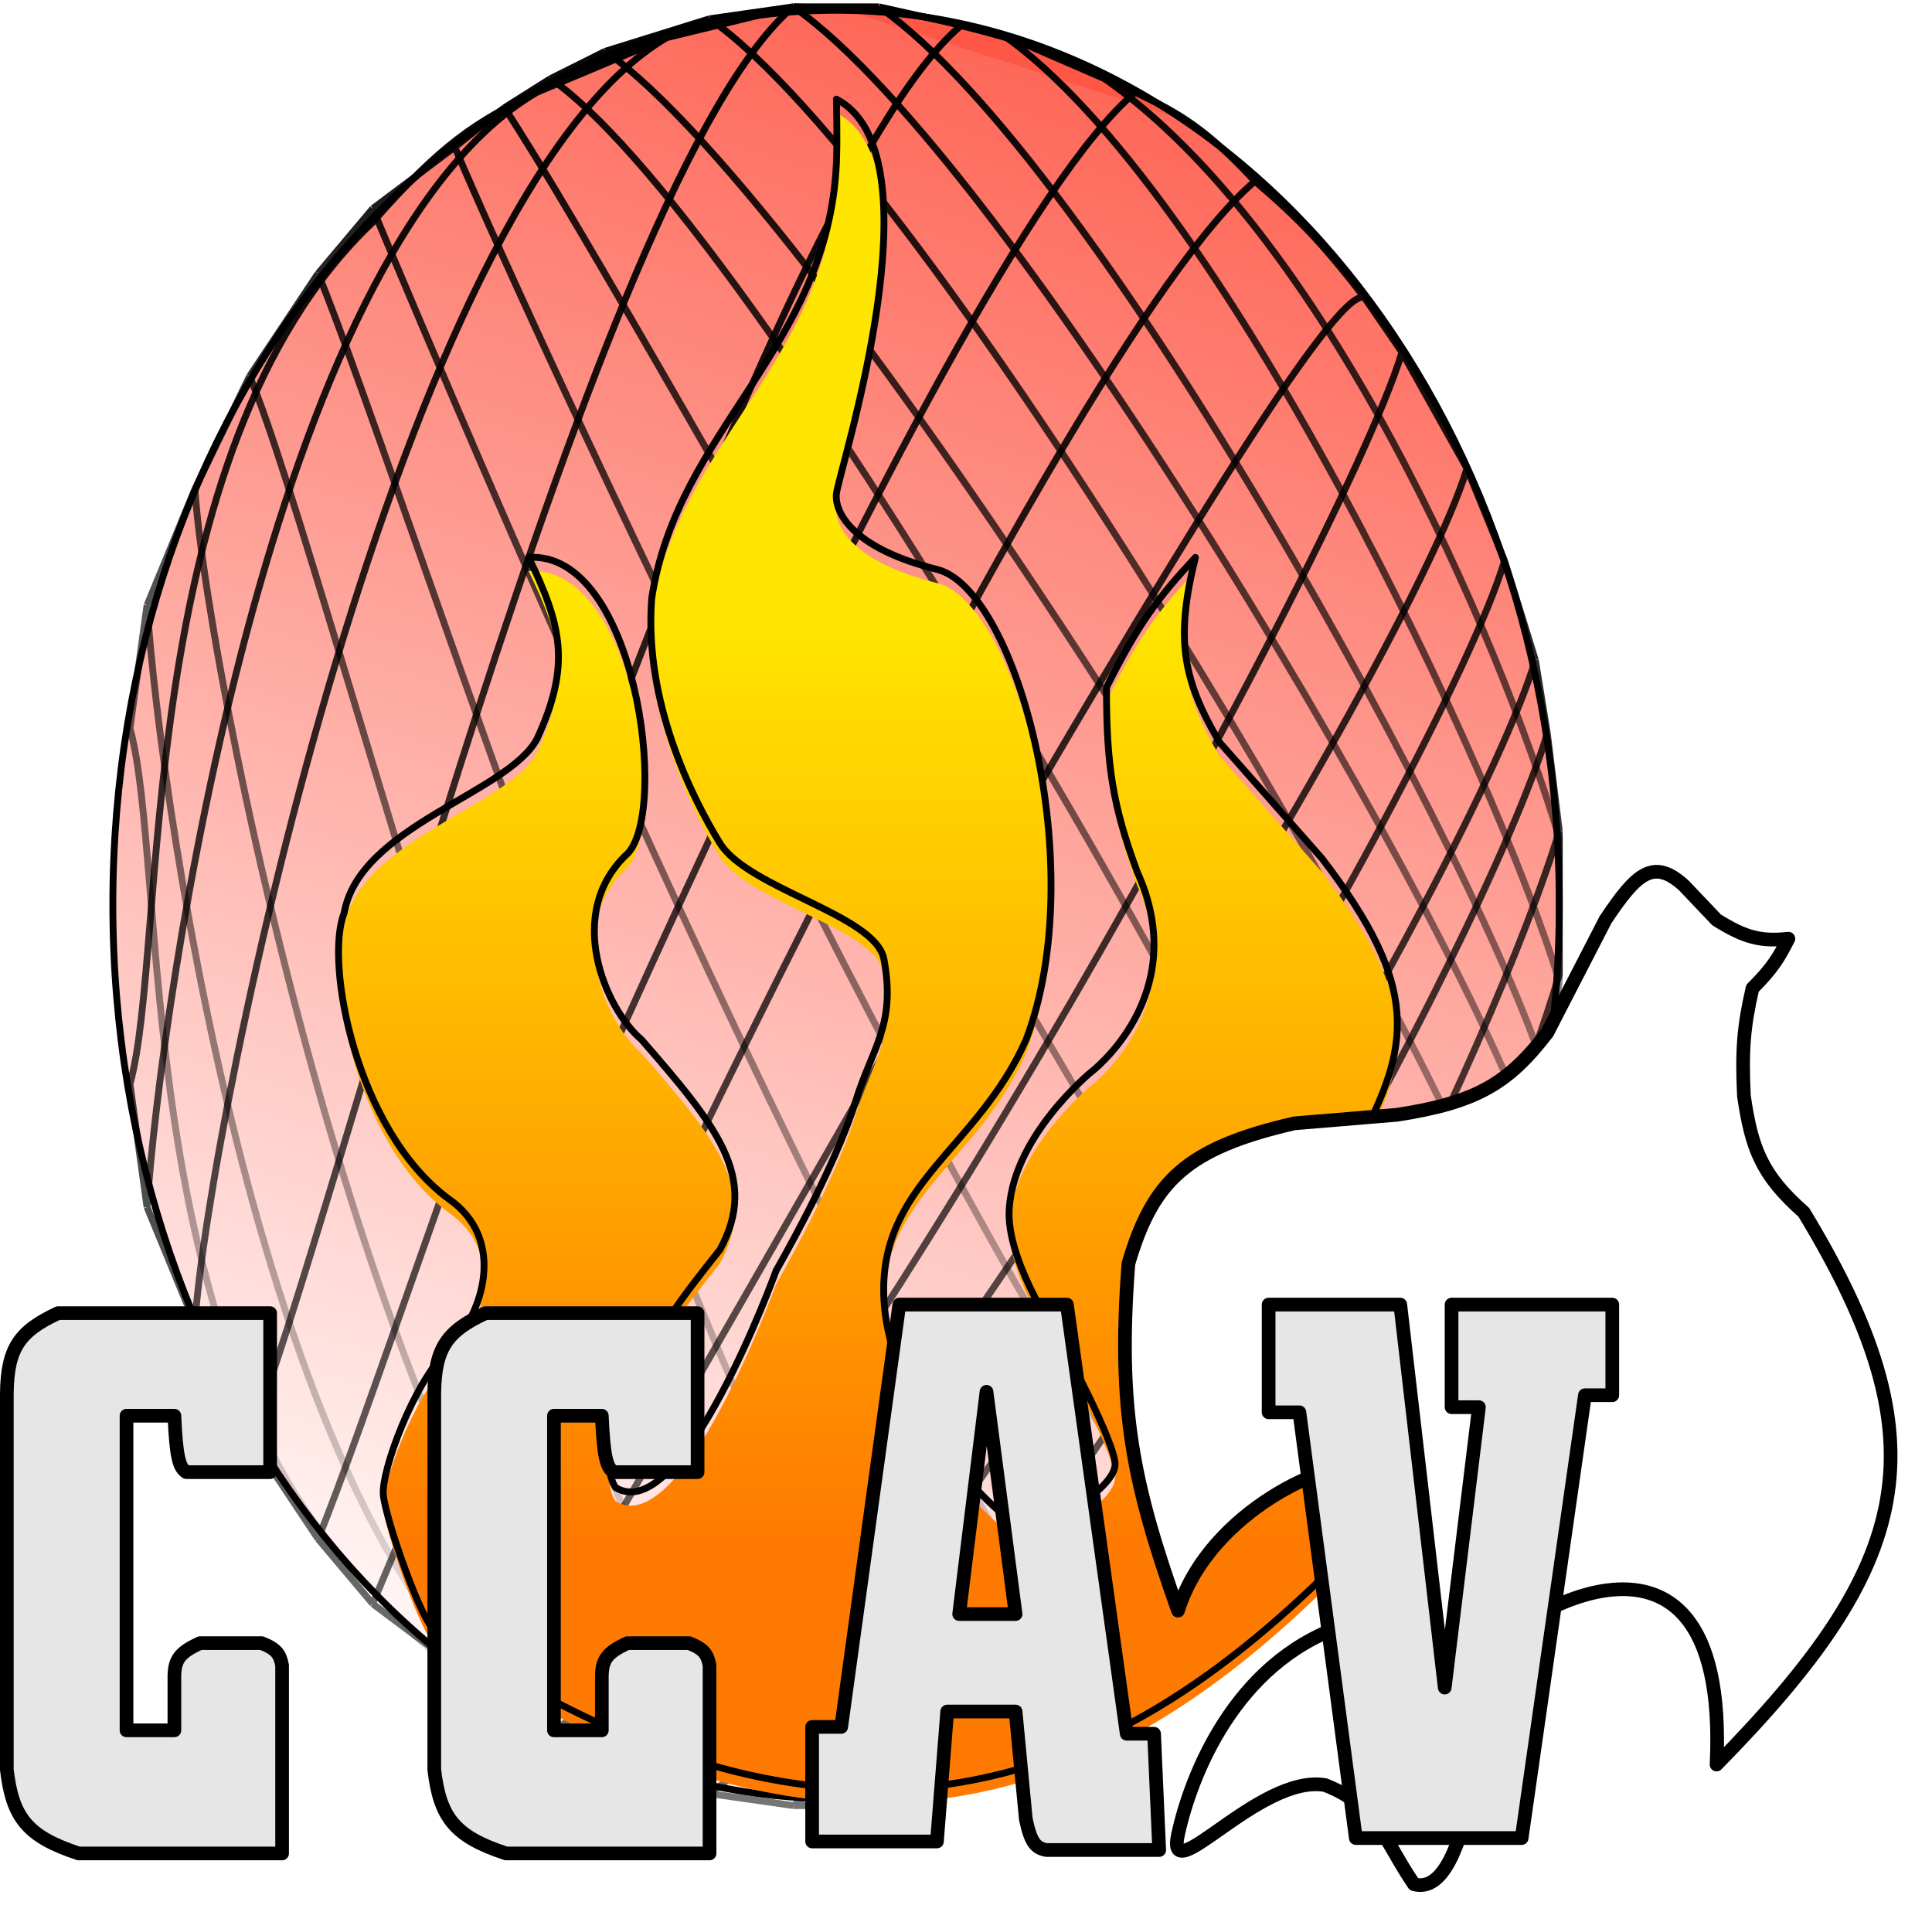 <svg width="565" height="564" viewBox="0 0 565 564" fill="none" xmlns="http://www.w3.org/2000/svg">
<path d="M456 264.5C456 409.13 361.121 526 244.5 526C127.879 526 33 409.13 33 264.5C33 119.87 127.879 3 244.5 3C361.121 3 456 119.87 456 264.5Z" fill="url(#paint0_linear)" stroke="black" stroke-width="2"/>
<path d="M293 10C357.296 54.759 437.78 226.745 456 287M293 10L323 23C387.296 67.759 437.78 184.745 456 245V287M293 10L257 2M456 287L452.5 315.5M161 23C225.296 67.759 391.78 366.745 410 427M161 23L147.5 31.5M161 23L177 15M410 427L429 393M410 427L399 443M257 2C321.296 46.759 434.28 255.245 452.5 315.5M257 2H232M452.5 315.5L449 337M232 2C296.296 46.759 430.78 276.745 449 337M232 2L207.5 5.5M449 337L440 366M133 43C156.561 99.248 308.914 427.989 367 477M133 43L109 61M133 43L147.5 31.5M367 477C379.882 466.001 386.906 458.667 399 443M367 477C352.683 492.344 345.181 496.744 332 503M207.5 5.5C271.796 50.259 421.78 305.745 440 366M207.5 5.5L177 15M440 366L429 393M177 15C241.296 59.759 410.78 332.745 429 393M147.5 31.5C188.118 92.585 382 450 399 443M73 110C96.561 166.248 173.914 478.989 232 528M73 110L57 143M73 110L93 80M232 528C258.86 526.985 269.97 525.839 281 522.5M232 528L195 519M109 61C132.561 117.248 273.914 453.989 332 503M109 61L93 80M332 503C314.864 512.254 304.188 516.812 281 522.5M93 80C116.561 136.248 222.914 473.489 281 522.5M57 143C60.955 202.741 116.967 473.534 195 519M57 143L43 177M195 519L157 503M43 177C46.955 236.741 78.967 457.534 157 503M43 177L38 213C49.031 251.919 38.312 397.923 109 465C129.024 487.904 139.251 494.44 157 503" stroke="url(#paint1_linear)" stroke-width="2"/>
<path d="M293 520C357.296 475.241 437.78 303.255 456 243M293 520L323 507C387.296 462.241 437.78 345.255 456 285V243M293 520L257 528M456 243L452.5 214.5M161 507C225.296 462.241 391.78 163.255 410 103M161 507L147.5 498.5M161 507L177 515M410 103L429 137M410 103L399 87M257 528C321.296 483.241 434.28 274.755 452.5 214.5M257 528H232M452.5 214.5L449 193M232 528C296.296 483.241 430.78 253.255 449 193M232 528L207.5 524.5M449 193L440 164M133 487C156.561 430.752 308.914 102.011 367 53M133 487L109 469M133 487L147.5 498.5M367 53C379.882 63.999 386.906 71.333 399 87M367 53C352.683 37.656 345.181 33.256 332 27M207.5 524.5C271.796 479.741 421.78 224.255 440 164M207.5 524.5L177 515M440 164L429 137M177 515C241.296 470.241 410.78 197.255 429 137M147.5 498.5C188.118 437.415 382 80 399 87M73 420C96.561 363.752 173.914 51.011 232 2M73 420L57 387M73 420L93 450M232 2C258.86 3.015 269.97 4.161 281 7.5M232 2L195 11M109 469C132.561 412.752 273.914 76.011 332 27M109 469L93 450M332 27C314.864 17.746 304.188 13.188 281 7.5M93 450C116.561 393.752 222.914 56.511 281 7.5M57 387C60.955 327.259 116.967 56.467 195 11M57 387L43 353M195 11L157 27M43 353C46.955 293.259 78.967 72.466 157 27M43 353L38 317C49.031 278.081 38.312 132.077 109 65C129.024 42.096 139.251 35.559 157 27" stroke="url(#paint2_linear)" stroke-width="2"/>
<g filter="url(#filter0_i)">
<path d="M112.088 437C112.609 443.979 123.731 475.594 127.14 476.5C261.721 567.629 344.731 509.387 408.14 439C418.352 426.28 424.158 419.636 432.587 396C430.36 370.392 425.856 366.016 416.587 362C416.587 362 382.973 362.129 397.587 334C412.202 305.871 415.789 289.056 386.587 251L356.588 217C345.894 198.674 343.63 187.103 349.588 163C338.918 174.481 333.097 181.968 323.588 201C323.558 223.543 325.326 235.453 332.588 255C348.914 291.009 319.088 313.5 319.088 313.5C319.088 313.5 295.393 332.852 295.088 355C295.108 370.39 310.088 392 310.088 392C310.088 392 326.588 422.5 326.088 428.5C325.588 434.5 311.754 443.992 300.088 447.534C289.005 442.257 260.087 410.933 258.5 380C256.766 346.212 285.829 336.263 300.088 304C319.088 254 297.529 172.334 274 166.5C250.471 160.666 244.092 150.604 244.588 144.5C245.084 138.396 275.668 45.029 244.588 29C244.588 29 244.942 40.589 244.588 48C242.014 101.832 198.006 125.802 190.587 175C188.288 205.117 202.238 233.025 210.5 246.5C218.762 259.975 256.071 267.5 258.5 280.5C262.073 299.628 255.149 306.224 250.23 322C243.873 342.386 227 371.5 227 371.5C227 371.5 199.678 446.959 180 435C180 435 174.68 427.867 181.5 411.534C192.017 388.845 198.651 380.422 210.5 365.5C222.127 344.351 209.464 329.176 187.588 304C177.24 295.316 164.64 267 183.64 249.5C195.64 236.5 185.782 161.005 154.588 163C164.382 183.11 166.904 194.604 157.087 216C148.64 232 105.14 241.5 100.64 267C94.875 281.5 104.14 330.5 131.088 350.5C148.306 362.338 141.379 384.304 131.088 394.5C120.796 404.696 111.566 430.021 112.088 437Z" fill="url(#paint3_linear)"/>
</g>
<path d="M416.587 362C416.587 362 382.973 362.129 397.587 334C412.202 305.871 415.789 289.056 386.587 251L356.588 217C345.894 198.674 343.63 187.103 349.588 163C338.918 174.481 333.097 181.968 323.588 201C323.558 223.543 325.326 235.453 332.588 255C348.914 291.009 319.088 313.5 319.088 313.5C319.088 313.5 295.393 332.852 295.088 355C295.108 370.39 310.088 392 310.088 392C310.088 392 326.588 422.5 326.088 428.5C325.588 434.5 311.754 443.992 300.088 447.534C289.005 442.257 260.087 410.933 258.5 380C256.766 346.212 285.829 336.263 300.088 304C319.088 254 297.529 172.334 274 166.5C250.471 160.666 244.092 150.604 244.588 144.5C245.084 138.396 275.668 45.029 244.588 29C244.588 29 244.942 40.589 244.588 48C242.014 101.832 198.006 125.802 190.587 175C188.288 205.117 202.238 233.025 210.5 246.5C218.762 259.975 256.071 267.5 258.5 280.5C262.073 299.628 255.149 306.224 250.23 322C243.873 342.386 227 371.5 227 371.5C227 371.5 199.678 446.959 180 435C180 435 174.68 427.867 181.5 411.534C192.017 388.845 198.651 380.422 210.5 365.5C222.127 344.351 209.464 329.176 187.588 304C177.24 295.316 164.64 267 183.64 249.5C195.64 236.5 185.782 161.005 154.588 163C164.382 183.11 166.904 194.604 157.087 216C148.64 232 105.14 241.5 100.64 267C94.875 281.5 104.14 330.5 131.088 350.5C148.306 362.338 141.379 384.304 131.088 394.5C120.796 404.696 111.566 430.021 112.088 437C112.609 443.979 123.731 475.594 127.14 476.5C261.721 567.629 344.731 509.387 408.14 439C418.352 426.28 424.158 419.636 432.587 396C430.36 370.392 425.856 366.016 416.587 362ZM416.587 362C426.72 364.861 414 358.187 416.587 362Z" stroke="black" stroke-width="2" stroke-linecap="round" stroke-linejoin="round"/>
<g filter="url(#filter1_d)">
<path d="M387.5 518C402.715 523.914 404.581 533.861 413.5 547C430.829 551.787 434 489.5 434.5 481.5C435 473.5 506.179 424.781 502 512C559.559 453.427 568.651 418.398 527.5 350.5C515.114 339.61 512.239 331.754 510 316.5C509.345 302.864 509.972 296.031 512.5 285C518.308 279.207 520.181 276.065 523 270.5C514.91 271.369 510.311 270.186 502 265L492.5 255C483.482 246.716 478.454 251.572 469.5 265L452.5 298C441.156 312.72 431.99 318.403 408.5 322L378.5 324.5C346.985 331.785 337.125 341.289 330 365.5C326.708 408.321 331.387 430.009 344.5 467C353.846 437.168 390.5 422.5 396 425.5C401.5 428.5 401.5 436 401.5 436C402.677 452.04 400.735 459.818 392.5 471.5C360.969 482.408 348.203 515.375 344.5 532.5C340.797 549.625 368.236 514.723 387.5 518Z" fill="white"/>
<path d="M387.5 518C402.715 523.914 404.581 533.861 413.5 547C430.829 551.787 434 489.5 434.5 481.5C435 473.5 506.179 424.781 502 512C559.559 453.427 568.651 418.398 527.5 350.5C515.114 339.61 512.239 331.754 510 316.5C509.345 302.864 509.972 296.031 512.5 285C518.308 279.207 520.181 276.065 523 270.5C514.91 271.369 510.311 270.186 502 265L492.5 255C483.482 246.716 478.454 251.572 469.5 265L452.5 298C441.156 312.72 431.99 318.403 408.5 322L378.5 324.5C346.985 331.785 337.125 341.289 330 365.5C326.708 408.321 331.387 430.009 344.5 467C353.846 437.168 390.5 422.5 396 425.5C401.5 428.5 401.5 436 401.5 436C402.677 452.04 400.735 459.818 392.5 471.5C360.969 482.408 348.203 515.375 344.5 532.5C340.797 549.625 368.236 514.723 387.5 518Z" stroke="black" stroke-width="4" stroke-linecap="round" stroke-linejoin="round"/>
</g>
<path d="M37 506V441V414H51C51.54 426.105 52.387 429.167 54.5 430.5H79V384H17C5.71 389.245 2.159 394.198 2 407.5V517.5C3.637 531.4 7.834 537.025 23 542H82.5V487C81.869 483.702 80.801 482.169 76.5 480.5H58.5C52.343 483.295 51.132 485.497 51 490V506H37Z" fill="#E6E6E6" stroke="black" stroke-width="4" stroke-linecap="round" stroke-linejoin="round"/>
<path d="M162 506V441V414H176C176.54 426.105 177.387 429.167 179.5 430.5H204V384H142C130.71 389.245 127.159 394.198 127 407.5V517.5C128.637 531.4 132.834 537.025 148 542H207.5V487C206.869 483.702 205.801 482.169 201.5 480.5H183.5C177.343 483.295 176.132 485.497 176 490V506H162Z" fill="#E6E6E6" stroke="black" stroke-width="4" stroke-linecap="round" stroke-linejoin="round"/>
<path fill-rule="evenodd" clip-rule="evenodd" d="M246 505H237.5V538.5H274L277 500.5H297L300 532C301.456 538.87 302.886 540.397 306 541H339L337.5 507H329.5L312 381.5H263L246 505ZM297 472H280.5L288.5 407L297 472Z" fill="#E6E6E6" stroke="black" stroke-width="4" stroke-linecap="round" stroke-linejoin="round"/>
<path d="M371 413V381.5H409.5L422.5 493.5L432.5 411.5H424.5V381.5H471.5V408H463.5L445 537.5H396.5L380 413H371Z" fill="#E6E6E6" stroke="black" stroke-width="4" stroke-linecap="round" stroke-linejoin="round"/>
<defs>
<filter id="filter0_i" x="98" y="28" width="335.588" height="500.261" filterUnits="userSpaceOnUse" color-interpolation-filters="sRGB">
<feFlood flood-opacity="0" result="BackgroundImageFix"/>
<feBlend mode="normal" in="SourceGraphic" in2="BackgroundImageFix" result="shape"/>
<feColorMatrix in="SourceAlpha" type="matrix" values="0 0 0 0 0 0 0 0 0 0 0 0 0 0 0 0 0 0 127 0" result="hardAlpha"/>
<feOffset dy="4"/>
<feGaussianBlur stdDeviation="30"/>
<feComposite in2="hardAlpha" operator="arithmetic" k2="-1" k3="1"/>
<feColorMatrix type="matrix" values="0 0 0 0 0 0 0 0 0 0 0 0 0 0 0 0 0 0 0.15 0"/>
<feBlend mode="normal" in2="shape" result="effect1_innerShadow"/>
</filter>
<filter id="filter1_d" x="316.984" y="242.927" width="247.918" height="320.336" filterUnits="userSpaceOnUse" color-interpolation-filters="sRGB">
<feFlood flood-opacity="0" result="BackgroundImageFix"/>
<feColorMatrix in="SourceAlpha" type="matrix" values="0 0 0 0 0 0 0 0 0 0 0 0 0 0 0 0 0 0 127 0"/>
<feOffset dy="4"/>
<feGaussianBlur stdDeviation="5"/>
<feColorMatrix type="matrix" values="0 0 0 0 0 0 0 0 0 0 0 0 0 0 0 0 0 0 0.25 0"/>
<feBlend mode="normal" in2="BackgroundImageFix" result="effect1_dropShadow"/>
<feBlend mode="normal" in="SourceGraphic" in2="effect1_dropShadow" result="shape"/>
</filter>
<linearGradient id="paint0_linear" x1="244.5" y1="2" x2="95.439" y2="461.554" gradientUnits="userSpaceOnUse">
<stop stop-color="#FF5746"/>
<stop offset="0" stop-color="#FE6859"/>
<stop offset="1" stop-color="#FFF4F3"/>
</linearGradient>
<linearGradient id="paint1_linear" x1="247" y1="2" x2="247" y2="528" gradientUnits="userSpaceOnUse">
<stop/>
<stop offset="1" stop-opacity="0"/>
</linearGradient>
<linearGradient id="paint2_linear" x1="247" y1="528" x2="247" y2="2" gradientUnits="userSpaceOnUse">
<stop stop-opacity="0.54"/>
<stop offset="1"/>
</linearGradient>
<linearGradient id="paint3_linear" x1="270.114" y1="29" x2="270.114" y2="524.306" gradientUnits="userSpaceOnUse">
<stop offset="0.297" stop-color="#FFE600"/>
<stop offset="0.844" stop-color="#FF7A00"/>
</linearGradient>
</defs>
</svg>
